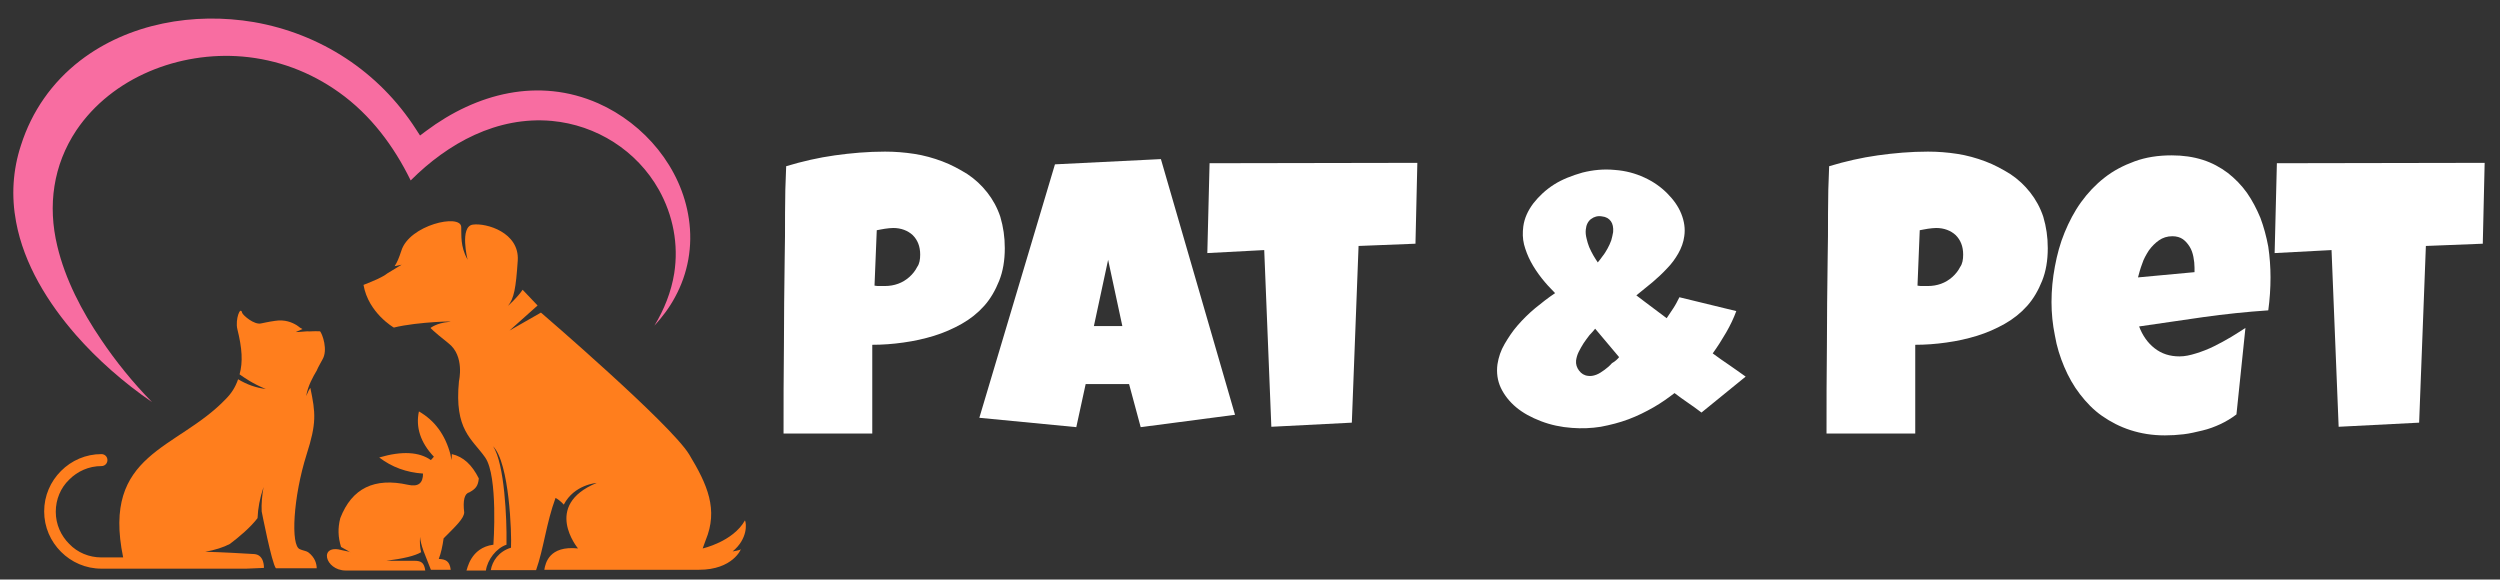 <?xml version="1.0" encoding="utf-8"?>
<!-- Generator: Adobe Illustrator 25.2.0, SVG Export Plug-In . SVG Version: 6.00 Build 0)  -->
<svg version="1.1" id="Layer_1" xmlns="http://www.w3.org/2000/svg" xmlns:xlink="http://www.w3.org/1999/xlink" x="0px" y="0px"
	 viewBox="0 0 667.8 154.8" style="enable-background:new 0 0 667.8 154.8;" xml:space="preserve">
<rect x="0" y="0" width="667.8" height="154.8" fill="#333333" stroke="none"/>
<style type="text/css">
	.st0{fill-rule:evenodd;clip-rule:evenodd;fill:#FF7E1D;}
	.st1{fill-rule:evenodd;clip-rule:evenodd;fill:#F86DA1;}
	.st2{fill:#FFFFFF;}
</style>
<path class="st0" d="M131.8,145.5c0,0,1.3-18.3-2.2-23.3c-3.5-5-8.3-7.3-7-20.4c0,0,1.6-6.7-2.8-10.1c-4.4-3.5-4.8-4.1-4.8-4.1
	s1.6-1.3,4.8-1.6c3.2-0.3-8.2-0.1-14.6,1.5c0,0-6.8-3.9-8.1-11.4c3-1.2,5-2,6.4-3.1h0c2.5-1.5,3.8-2.3,3.8-2.3l-1.9,0.4
	c0.7-1,1.2-2.3,1.8-4.1c2.1-6.9,15.8-10,16-6.4c0.1,2.3-0.3,5.1,1.7,8.8c0,0-2.2-8.9,1.4-9.4c3.6-0.5,12.5,2.1,12,9.6
	c-0.5,7.5-1,10.1-2.6,12.1c0,0,2.5-2.2,3.9-4.3l4,4.2l-7.5,6.7l8.4-4.8c0,0,34.7,29.8,39.6,37.9c4.9,8.1,7.8,14.7,4.4,22.9l-0.8,2.2
	c0,0,8.1-1.8,11.3-7.5c0.4,0.8,0.8,4.9-3.3,8.3c0,0,2-0.3,2.2-0.6c0.1-0.1-2.1,5.5-11.2,5.5h-41.3c0.3-1.8,1.3-6.5,9-5.7
	c0,0-9.6-11.5,5-17.5c0,0-6,0.4-8.8,5.8c0,0-0.9-1.1-2.2-1.8c-2.5,6.8-3.1,13.3-5.2,19.3h-12.1c0.4-2.4,2.1-5,5.4-6
	c0.2-3.6-0.4-22.7-4.8-27.1c3.1,4.6,3.7,19.7,3.6,25.6c0,0.2,0,0.5,0,0.7c-2.7,0.9-5.1,4-5.5,6.9h-5.2
	C124.8,152.2,125.6,146.3,131.8,145.5L131.8,145.5z"/>
<path class="st0" d="M85.5,88.5c-1.9-0.1-2.8,0.1-3.4,0C80,88.7,79,88.7,79,88.7l1.8-0.8c-0.4-0.2-0.9-0.5-1.5-1
	c-1.3-0.8-3.2-1.6-5.8-1.2c-2.1,0.3-3.2,0.6-3.8,0.7c-1.8,0.4-4.7-2.1-5-2.8c-0.5-2.1-1.9,1.8-1.3,4.3c1.3,5.2,1.5,8.8,0.6,12.1
	c1.3,0.9,3.5,2.5,7,3.9c-2.6-0.3-5.1-1.2-7.4-2.6l0,0c-0.7,2.1-1.8,3.8-3.3,5.3c-13,13.6-33.2,14.3-27.4,42.3h-5.8
	c-3.3,0-6.4-1.3-8.6-3.6c-2.2-2.2-3.6-5.2-3.6-8.6l0,0c0-3.3,1.3-6.4,3.6-8.6c2.2-2.2,5.2-3.6,8.6-3.6c0.9,0,1.6-0.7,1.6-1.6
	c0-0.9-0.7-1.6-1.6-1.6c-4.2,0-8,1.7-10.8,4.5c-2.8,2.8-4.5,6.6-4.5,10.8l0,0c0,4.2,1.7,8,4.5,10.8c2.8,2.8,6.6,4.5,10.8,4.5h6.5
	h3.2h29c2.9-0.1,4.7-0.2,4.7-0.2s0.2-3.5-2.6-3.7c-2.7-0.2-9.6-0.5-9.6-0.5c-2.3-0.1-3.5-0.1-3.5-0.1c2.7-0.5,4.9-1.2,6.6-2.1
	c2.4-1.8,5.5-4.4,7.4-6.9c0.1-2.6,0.6-5.3,1.6-8.3c-0.4,2.3-0.6,4.5-0.5,6.5c0,0,2.7,13.9,3.8,15.2h10.9c0-1.1-0.4-2.9-2.3-4.3
	c-0.4-0.3-1.6-0.5-2.2-0.8c-2.5-0.9-1.8-13.9,1.8-25.3c2.7-8.4,2.4-11.1,1-17.8c-0.6,0.9-0.6,1.1-1.1,2.2c0.4-2.7,1.9-5.3,2.8-6.8
	c0.4-1,1.1-2.1,1.5-2.9C87.7,93.5,86.1,89.2,85.5,88.5L85.5,88.5z"/>
<path class="st0" d="M117.2,149.3c0.6-1.5,1-3.4,1.3-5.5c3.4-3.4,5.4-5.3,5.5-6.9c-0.4-3.3,0.1-5.1,1.4-5.4c1.6-0.9,2.3-1.6,2.5-3.7
	c-1.8-3.6-4.1-5.8-7.2-6.5l-0.1,1.6c0,0-0.1-0.5-0.3-1.6c-1.4-5.2-4.2-9-8.4-11.4c-0.9,4.2,0.4,8.3,4,12.1c-0.5,0.6-0.8,0.9-0.8,0.9
	c-3.1-2.2-7.7-2.5-13.8-0.7c3.4,2.6,7.3,4,11.7,4.3c0,2.6-1.3,3.6-4,3c-9-2-15,0.9-18.1,8.9c-0.7,2.7-0.6,5.1,0.2,7.7l2.5,1.4
	c0.2,0-0.5-0.2-2.1-0.5c-6.5-1.9-4.8,5.4,0.9,5.4c9.1,0,19.2,0,21.2,0c-0.3-2.1-1.1-2.6-2.9-2.6c-5,0-7.5,0-7.5,0
	c4.6-0.6,7.6-1.3,9.3-2.3c-0.3-1.1-0.4-2.4-0.3-4.1c0.1,1.1,0.4,2.3,0.9,3.7c1.2,3,2,5.1,2,5.1c3.5,0,5.3,0,5.3,0
	C120.1,149.8,119,149.4,117.2,149.3L117.2,149.3z"/>
<path class="st1" d="M40.6,107.4c-5.1-5.2-9.7-10.9-13.6-16.7c-5.1-7.5-9.6-16.1-11.7-25c-2.6-10.8-1.1-21.6,5.1-30.9
	C30,20.6,47.9,13.7,64.7,15.1c9.4,0.8,18.2,4.1,25.9,9.6c8.4,6,14.6,14.3,19.1,23.5c10-10,23.1-17.2,37.7-15.9
	c11.9,1.1,22.7,7.9,28.6,18.4c3.8,6.8,5.3,14.6,4.1,22.3c-0.8,5-2.7,9.7-5.3,14c2.1-2.3,4-4.8,5.5-7.6c3.5-6.4,4.8-13.7,3.7-21
	c-2-13.6-11.8-25.3-24.2-30.8c-15.9-7-32.5-2.7-46,7.4l-1.6,1.2l-1.1-1.7C101.2,19.1,85.6,9,67.8,5.9C51.8,3.2,34.4,6.2,21.4,16.2
	C13.9,22,8.5,29.7,5.6,38.8C3.4,45.5,3,52.4,4.3,59.3c2.1,11.3,8.5,21.6,16,30.2C25.9,95.9,33,102.2,40.6,107.4L40.6,107.4z"/>
<g>
	<path class="st2" d="M268.4,66.3c0,3.3-0.5,6.2-1.5,8.7c-1,2.5-2.3,4.8-4,6.7c-1.7,1.9-3.7,3.5-6,4.8c-2.3,1.3-4.8,2.4-7.4,3.2
		c-2.6,0.8-5.3,1.4-8.2,1.8c-2.8,0.4-5.6,0.6-8.3,0.6v23.7h-23.7c0-7.8,0-15.5,0.1-23.2c0-7.7,0.1-15.5,0.2-23.3
		c0.1-4.1,0.1-8.3,0.1-12.4c0-4.1,0.1-8.3,0.3-12.5c4.3-1.3,8.7-2.3,13-2.9c4.3-0.6,8.8-1,13.4-1c2.6,0,5.2,0.2,7.8,0.6
		c2.6,0.4,5.1,1.1,7.5,2c2.4,0.9,4.6,2.1,6.7,3.4c2.1,1.4,3.8,3,5.3,4.9c1.5,1.9,2.7,4.1,3.5,6.5C268,60.6,268.4,63.3,268.4,66.3z
		 M245.8,68c0-2.2-0.7-3.9-2-5.2c-1.3-1.2-3.1-1.9-5.2-1.9c-0.7,0-1.4,0.1-2.2,0.2c-0.8,0.1-1.5,0.3-2.2,0.4l-0.6,14.8
		c0.5,0.1,0.9,0.1,1.4,0.1c0.4,0,0.9,0,1.4,0c1.2,0,2.4-0.2,3.5-0.6c1.1-0.4,2.1-1,3-1.8c0.9-0.8,1.6-1.7,2.1-2.7
		C245.6,70.5,245.8,69.3,245.8,68z"/>
	<path class="st2" d="M329.9,110.8l-25.2,3.3l-3.1-11.5h-11.6l-2.5,11.5l-25.9-2.5l20.2-67.7l28.3-1.4L329.9,110.8z M299.8,87.1
		L296,69.4l-3.8,17.7H299.8z"/>
	<path class="st2" d="M378.6,43.5l-0.5,21.6l-15.2,0.6l-1.8,47.2l-21.5,1.1l-1.9-47.2l-15.2,0.8l0.6-24L378.6,43.5z"/>
	<path class="st2" d="M454.5,110.2c-1.2-0.9-2.4-1.8-3.6-2.6c-1.2-0.8-2.4-1.7-3.6-2.6c-1.7,1.3-3.5,2.6-5.6,3.8
		c-2.1,1.2-4.3,2.3-6.7,3.2c-2.4,0.9-4.8,1.5-7.4,2c-2.5,0.4-5.1,0.5-7.7,0.3c-2.9-0.2-5.7-0.8-8.3-1.8c-2.6-1-4.8-2.2-6.6-3.7
		c-1.8-1.5-3.2-3.3-4.1-5.2s-1.2-4.1-0.9-6.3c0.3-1.9,0.9-3.7,1.9-5.4c1-1.7,2.1-3.4,3.5-5c1.4-1.6,2.9-3.1,4.7-4.6
		c1.7-1.4,3.5-2.8,5.3-4c-1.3-1.3-2.5-2.6-3.6-4c-1.1-1.4-2.1-2.9-2.9-4.4c-0.8-1.5-1.4-3.1-1.8-4.6c-0.4-1.6-0.4-3.2-0.2-4.8
		c0.3-2.2,1.2-4.2,2.7-6.2c1.5-1.9,3.3-3.6,5.5-5c2.2-1.4,4.8-2.4,7.6-3.2c2.8-0.7,5.7-1,8.7-0.7c2.8,0.2,5.4,0.9,7.8,2
		s4.4,2.5,6.1,4.2c1.7,1.7,3,3.5,3.8,5.5c0.8,2,1.1,4,0.8,6c-0.2,1.6-0.8,3.2-1.6,4.6s-1.8,2.8-3,4c-1.2,1.3-2.5,2.5-3.9,3.7
		s-2.9,2.3-4.3,3.5c1.4,1.1,2.8,2.1,4.1,3.1c1.3,1,2.7,2,4,3c0.6-0.9,1.2-1.8,1.8-2.7c0.6-0.9,1.1-1.9,1.6-2.9l15.2,3.7
		c-0.7,1.9-1.6,3.8-2.7,5.7c-1.1,1.9-2.3,3.8-3.6,5.6c1.5,1.1,2.9,2.1,4.4,3.1c1.4,1,2.9,2,4.4,3.1L454.5,110.2z M432.5,95.4
		c-1-1.2-2.1-2.5-3.2-3.8c-1.1-1.3-2.1-2.5-3.2-3.8c-0.4,0.5-0.9,1.1-1.5,1.7c-0.5,0.7-1.1,1.4-1.6,2.2s-0.9,1.5-1.3,2.3
		c-0.4,0.8-0.6,1.6-0.7,2.3c-0.1,1,0.2,1.9,0.8,2.7c0.6,0.8,1.4,1.3,2.4,1.4c0.7,0.1,1.4,0,2.2-0.3c0.8-0.3,1.5-0.8,2.2-1.3
		s1.4-1.1,2-1.8C431.5,96.5,432.1,95.9,432.5,95.4z M430.9,62c0.1-1.2-0.1-2.2-0.6-2.9c-0.5-0.7-1.3-1.2-2.4-1.3
		c-1.1-0.2-2.1,0.1-2.9,0.7c-0.8,0.6-1.3,1.6-1.4,2.8c-0.1,0.8,0,1.6,0.2,2.4c0.2,0.8,0.4,1.6,0.7,2.3s0.7,1.5,1.1,2.2
		c0.4,0.7,0.8,1.3,1.2,1.9c0.4-0.5,0.9-1.1,1.3-1.7c0.5-0.6,0.9-1.3,1.3-2s0.7-1.4,1-2.2C430.6,63.4,430.8,62.7,430.9,62z"/>
	<path class="st2" d="M547,66.3c0,3.3-0.5,6.2-1.5,8.7s-2.3,4.8-4,6.7c-1.7,1.9-3.7,3.5-6,4.8c-2.3,1.3-4.8,2.4-7.4,3.2
		s-5.3,1.4-8.2,1.8c-2.8,0.4-5.6,0.6-8.3,0.6v23.7h-23.7c0-7.8,0-15.5,0.1-23.2c0-7.7,0.1-15.5,0.2-23.3c0.1-4.1,0.1-8.3,0.1-12.4
		c0-4.1,0.1-8.3,0.3-12.5c4.3-1.3,8.7-2.3,13-2.9c4.3-0.6,8.8-1,13.4-1c2.6,0,5.2,0.2,7.8,0.6c2.6,0.4,5.1,1.1,7.5,2
		c2.4,0.9,4.6,2.1,6.7,3.4c2.1,1.4,3.8,3,5.3,4.9c1.5,1.9,2.7,4.1,3.5,6.5C546.6,60.6,547,63.3,547,66.3z M524.4,68
		c0-2.2-0.7-3.9-2-5.2c-1.3-1.2-3.1-1.9-5.2-1.9c-0.7,0-1.4,0.1-2.2,0.2c-0.8,0.1-1.5,0.3-2.2,0.4l-0.6,14.8
		c0.5,0.1,0.9,0.1,1.4,0.1s0.9,0,1.4,0c1.2,0,2.4-0.2,3.5-0.6c1.1-0.4,2.1-1,3-1.8c0.9-0.8,1.6-1.7,2.1-2.7
		C524.2,70.5,524.4,69.3,524.4,68z"/>
	<path class="st2" d="M606.5,74.1c0,2.9-0.2,5.9-0.6,8.8c-5.8,0.4-11.6,1-17.3,1.8c-5.7,0.8-11.5,1.7-17.2,2.5
		c0.9,2.4,2.3,4.4,4.1,5.8c1.9,1.5,4.1,2.2,6.7,2.2c1.4,0,2.8-0.3,4.4-0.8c1.6-0.5,3.2-1.1,4.8-1.9c1.6-0.8,3.1-1.6,4.6-2.5
		c1.5-0.9,2.7-1.7,3.8-2.4l-2.4,23.1c-1.3,1-2.8,1.9-4.3,2.6c-1.5,0.7-3.1,1.3-4.8,1.7c-1.7,0.4-3.3,0.8-5,1s-3.4,0.3-5,0.3
		c-3.4,0-6.4-0.5-9.2-1.4c-2.8-0.9-5.3-2.2-7.6-3.8c-2.3-1.6-4.2-3.6-5.9-5.8c-1.7-2.2-3.1-4.7-4.2-7.3c-1.1-2.6-2-5.4-2.5-8.4
		c-0.6-2.9-0.9-5.9-0.9-8.9c0-3.2,0.3-6.3,0.9-9.5c0.6-3.2,1.4-6.2,2.6-9.1c1.2-2.9,2.6-5.6,4.4-8.1c1.8-2.5,3.9-4.7,6.2-6.5
		c2.4-1.9,5.1-3.3,8.1-4.4c3-1.1,6.3-1.6,9.9-1.6c3,0,5.8,0.4,8.3,1.2c2.5,0.8,4.7,2,6.7,3.5c1.9,1.5,3.6,3.2,5.1,5.3
		c1.4,2,2.6,4.3,3.6,6.7c0.9,2.4,1.6,5,2.1,7.7C606.3,68.6,606.5,71.4,606.5,74.1z M586.2,71.5c0-0.9-0.1-1.9-0.3-2.9
		c-0.2-1-0.5-1.9-1-2.7c-0.5-0.8-1.1-1.5-1.8-2c-0.7-0.5-1.7-0.8-2.8-0.8c-1.4,0-2.6,0.4-3.6,1.1c-1,0.7-1.9,1.6-2.7,2.7
		c-0.7,1.1-1.4,2.3-1.8,3.6c-0.5,1.3-0.8,2.5-1.1,3.6l15.1-1.4V71.5z"/>
	<path class="st2" d="M663.7,43.5l-0.5,21.6L648,65.7l-1.8,47.2l-21.5,1.1l-1.9-47.2l-15.2,0.8l0.6-24L663.7,43.5z"/>
</g>
</svg>
